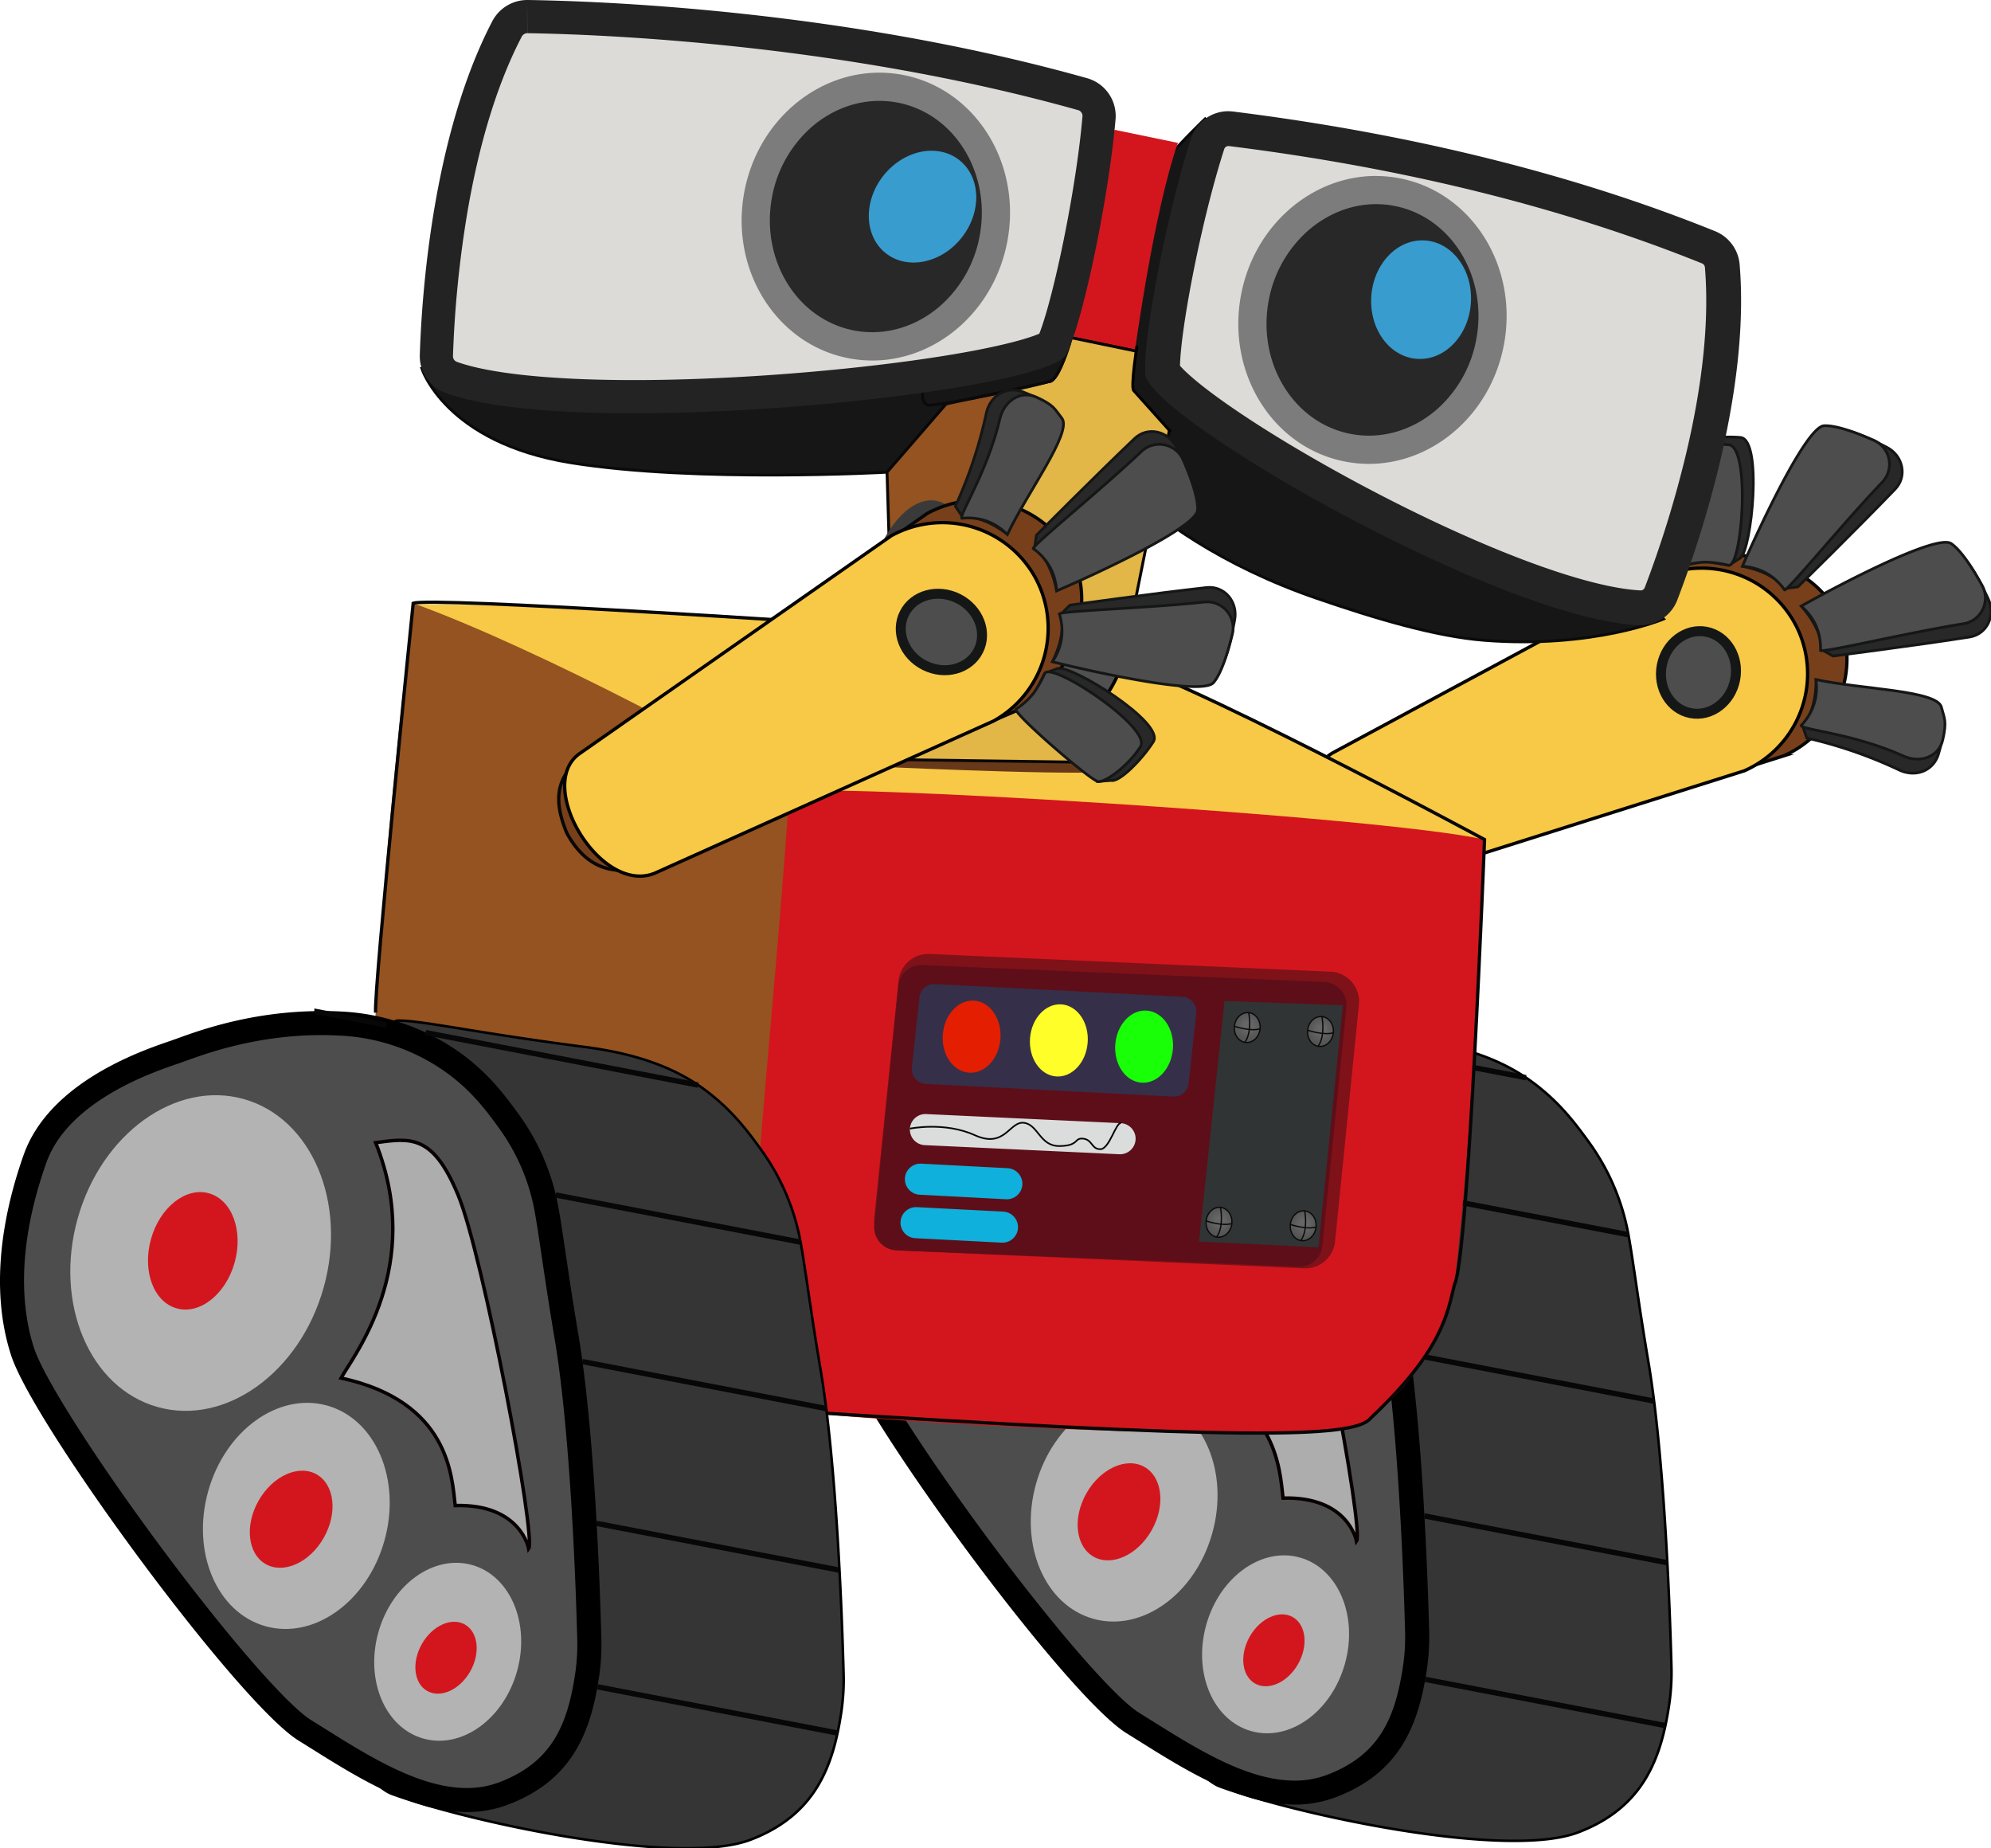 <svg id="Layer_1" data-name="Layer 1" xmlns="http://www.w3.org/2000/svg" xmlns:xlink="http://www.w3.org/1999/xlink" viewBox="0 0 1199.8 1113.59"><defs><style>.cls-1{fill:#353535;stroke-width:1.53px;}.cls-1,.cls-15,.cls-17,.cls-25{stroke:#000;}.cls-1,.cls-15,.cls-17{stroke-linejoin:round;}.cls-10,.cls-11,.cls-2{fill:#4d4d4d;}.cls-3{fill:#b3b3b3;}.cls-4{fill:#d3161d;}.cls-5{fill:#adadad;stroke:#080000;stroke-width:2.09px;}.cls-10,.cls-11,.cls-16,.cls-18,.cls-20,.cls-21,.cls-25,.cls-29,.cls-40,.cls-41,.cls-42,.cls-43,.cls-44,.cls-45,.cls-5,.cls-6,.cls-7,.cls-8,.cls-9{stroke-miterlimit:10;}.cls-21,.cls-25,.cls-29,.cls-41,.cls-45,.cls-6{fill:none;}.cls-18,.cls-20,.cls-29,.cls-45,.cls-6,.cls-7{stroke:#070707;}.cls-6{stroke-width:3.21px;}.cls-7{fill:#77401b;}.cls-29,.cls-7,.cls-8{stroke-width:2px;}.cls-12,.cls-8{fill:#f8c946;}.cls-8{stroke:#020202;}.cls-26,.cls-9{fill:#282828;}.cls-10,.cls-11,.cls-9{stroke:#151616;}.cls-10,.cls-9{stroke-width:1.64px;}.cls-11{stroke-width:6px;}.cls-13{fill:#683919;}.cls-14,.cls-20{fill:#945320;}.cls-15{fill:#515051;stroke-width:2px;}.cls-16,.cls-19{fill:#161616;}.cls-16,.cls-21,.cls-40,.cls-41,.cls-42,.cls-43,.cls-44{stroke:#0a0a0a;}.cls-16,.cls-17,.cls-18,.cls-20,.cls-21,.cls-25{stroke-width:1.73px;}.cls-17{fill:#8e8a8b;}.cls-18{fill:#e2b647;}.cls-22{fill:#dddbd7;}.cls-23{fill:#232323;}.cls-24{fill:#3a3a3a;}.cls-27{fill:#7c7c7c;}.cls-28{fill:#666;}.cls-30{fill:#389cce;}.cls-31{fill:#7f1119;}.cls-32{fill:#5e0e18;}.cls-33{fill:#352f49;}.cls-34{fill:#e41e00;}.cls-35{fill:#fffe28;}.cls-36{fill:#18ff08;}.cls-37{fill:#dbdddd;}.cls-38{fill:#0fb0db;}.cls-39{fill:#303435;}.cls-40,.cls-41,.cls-42,.cls-43,.cls-44{stroke-width:0.78px;}.cls-40{fill:url(#radial-gradient);}.cls-42{fill:url(#radial-gradient-2);}.cls-43{fill:url(#radial-gradient-3);}.cls-44{fill:url(#radial-gradient-4);}</style><radialGradient id="radial-gradient" cx="-3507.76" cy="819.77" r="12.18" gradientTransform="translate(1616.46 4129.67) rotate(90)" gradientUnits="userSpaceOnUse"><stop offset="0.2" stop-color="#666"/><stop offset="0.57" stop-color="#585858"/><stop offset="1" stop-color="#4d4d4d"/></radialGradient><radialGradient id="radial-gradient-2" cx="-3557.06" cy="940.26" r="12.18" gradientTransform="translate(1675.81 4293.91) rotate(90)" xlink:href="#radial-gradient"/><radialGradient id="radial-gradient-3" cx="-3506.37" cy="937.26" r="12.18" gradientTransform="translate(1723.54 4245.32) rotate(90)" xlink:href="#radial-gradient"/><radialGradient id="radial-gradient-4" cx="-3551.9" cy="821.83" r="12.18" gradientTransform="translate(1574.39 4171.44) rotate(90)" xlink:href="#radial-gradient"/></defs><title>bt_robot</title><path class="cls-1" d="M1006,1026a132.49,132.49,0,0,0,1.22-22.17c-.81-31-4-124.86-13.92-183.51-5.85-34.55-8.72-57.87-11.83-75.58a136.87,136.87,0,0,0-24.05-56.69c-8.16-11.23-17.58-23.91-33.82-35.95-21.19-15.7-46.88-22.51-73-25.88-65.17-8.41-99.2-16.29-112.57-15.76-14.37,5-81.15,45.6-97.18,90.87-11.57,32.66-21.26,78.79-7.53,120.94s61.56,239.35,101.88,254.08C782.22,1093.56,907.83,1120.4,951,1104,989.79,1089.28,1001.08,1060.27,1006,1026Z"/><path class="cls-2" d="M780.11,1080c-30.48,0-62-19.69-89.72-37.07l-7.76-4.85c-15.61-9.66-52.17-51.61-93.15-106.86-40-53.92-70.94-102.67-77-121.3-13.35-41-3.31-85.86,7.47-116.29,6-16.94,19.5-31.92,40.12-44.54,17.14-10.48,34.52-16.45,42.87-19.32l1.84-.63,3.61-1.3c13.2-4.77,44.11-15.94,84.17-15.94,3.85,0,7.75.1,11.58.31a126.94,126.94,0,0,1,69.11,24.47c15.82,11.72,24.94,24.29,32.27,34.39a130.26,130.26,0,0,1,22.79,53.68c1.38,7.87,2.74,17,4.31,27.62,1.91,12.85,4.28,28.83,7.51,47.92,9.94,58.7,13.09,154.53,13.82,182.5a125.59,125.59,0,0,1-1.15,20.95c-4.83,33.73-15.24,58.93-50.38,72.26A62.43,62.43,0,0,1,780.11,1080Z"/><path d="M692.55,619.17c3.73,0,7.49.1,11.19.3a119.81,119.81,0,0,1,65.2,23.06c14.92,11.06,23.68,23.13,30.72,32.83a123,123,0,0,1,21.51,50.69c1.37,7.77,2.72,16.87,4.29,27.42,1.91,12.88,4.29,28.91,7.53,48.07,9.86,58.23,13,153.63,13.72,181.48a118.71,118.71,0,0,1-1.08,19.74c-2.6,18.12-6.53,30.7-12.77,40.76-7.2,11.64-18,20.06-33,25.76a54.45,54.45,0,0,1-19.73,3.53c-28.4,0-58.94-19.11-85.88-36q-4-2.49-7.8-4.87c-14.66-9.07-51.28-51.28-91.14-105-38.95-52.52-70.18-101.55-75.94-119.23-7-21.56-11.44-58.43,7.41-111.63,5.43-15.34,17.91-29.06,37.07-40.79,16.47-10.07,33.34-15.86,41.45-18.65l1.86-.64,3.7-1.32c12.84-4.65,42.91-15.52,81.71-15.52m0-14.47c-45.38,0-78.94,13.74-90.16,17.65-14.37,5-73.23,23.65-89.27,68.91-11.57,32.66-21.25,78.79-7.52,120.94s136.72,209.47,173.22,232.07c29.56,18.31,65.68,43,101.29,43a69.5,69.5,0,0,0,24.87-4.47c38.77-14.72,50.06-43.73,55-78a132.61,132.61,0,0,0,1.22-22.17c-.81-31-4-124.86-13.92-183.52-5.85-34.55-8.72-57.87-11.83-75.58a136.75,136.75,0,0,0-24-56.68c-8.15-11.23-17.58-23.92-33.82-36a134.63,134.63,0,0,0-73-25.89q-6.1-.33-12-.32Z"/><ellipse class="cls-3" cx="619.78" cy="750.45" rx="96.34" ry="76.98" transform="translate(-269.69 1145.61) rotate(-74.4)"/><ellipse class="cls-3" cx="677.42" cy="908.83" rx="69.02" ry="55.15" transform="translate(-380.09 1316.92) rotate(-74.4)"/><ellipse class="cls-3" cx="768.66" cy="990.69" rx="54.31" ry="43.4" transform="translate(-392.23 1464.63) rotate(-74.4)"/><ellipse class="cls-4" cx="615.04" cy="749.13" rx="36" ry="26.18" transform="translate(-271.88 1140.07) rotate(-74.4)"/><ellipse class="cls-4" cx="674.33" cy="910.81" rx="31.08" ry="22.6" transform="translate(-450.6 1048.09) rotate(-60.44)"/><ellipse class="cls-4" cx="767.66" cy="994.25" rx="23.02" ry="16.75" transform="translate(-475.88 1171.55) rotate(-60.44)"/><path class="cls-5" d="M817.45,928.6s-4.76-27.12-44.28-26c-2-17.23-3.38-62.7-68.77-76.83C711.73,812.5,755,758.44,725.24,684c21.22-2.83,34.46-5,49.61,31.36S822.18,922.14,817.45,928.6Z"/><line class="cls-6" x1="981.31" y1="743.91" x2="833.75" y2="715.51"/><line class="cls-6" x1="919.58" y1="649.29" x2="755.32" y2="617.66"/><polyline class="cls-6" points="731.9 613.15 688.31 604.76 688.29 604.75"/><line class="cls-6" x1="996.77" y1="844.16" x2="849.78" y2="815.86"/><line class="cls-6" x1="1004.77" y1="941.55" x2="858.34" y2="913.35"/><line class="cls-6" x1="1003.58" y1="1039.67" x2="858.83" y2="1011.81"/><path class="cls-7" d="M1014.39,339.88,827.85,444.1c-32.28,16.76-52,34.12-38,66.25h0c17.09,29.76,34.73,24.78,66.92,14l218.06-68.94a63.93,63.93,0,0,0,32.9-83.93h0C1093.73,339.36,1046.52,325.84,1014.39,339.88Z"/><path class="cls-8" d="M1000.05,347.6l-196,105.5c-32.28,16.77-3.23,91,29,80.25l218.06-68.93A63.92,63.92,0,0,0,1084,380.49h0A63.91,63.91,0,0,0,1000.05,347.6Z"/><path class="cls-9" d="M1075.64,354.6s-5.47-9.31-25.13-13.35c11-25.24,46.27-82,56.81-82.53,7.17-.38,18.82,5.14,29.63,10.74,9.71,5,12.64,17.36,5.07,25.24-22.62,23.56-58.57,58.86-58.57,58.86Z"/><path class="cls-10" d="M1050,341.16c11-25.24,38.64-84.08,49.18-84.64,7.17-.38,19.43,4.12,30,8.77a15.71,15.71,0,0,1,5.07,25.25c-22.62,23.55-56.09,64.45-58.82,64.88C1067.92,345,1058.57,341.85,1050,341.16Z"/><path class="cls-9" d="M1097.73,391.37s1.28-10.73-11.94-25.83c24-13.44,86.43-37.29,95.16-31.37,5.94,4,11.88,15.47,17.11,26.47,4.69,9.87-.44,21.47-11.24,23.17-32.26,5.08-82.24,11.45-82.24,11.45Z"/><path class="cls-10" d="M1085.45,365.16c24-13.43,81.62-43.58,90.35-37.66,5.94,4,13,15,18.6,25.14a15.7,15.7,0,0,1-11.23,23.17c-32.27,5.08-83.65,17.41-86.09,16.09C1097.4,379,1091.85,370.88,1085.45,365.16Z"/><path class="cls-9" d="M1086.2,437.2s8.07-7.19,8.18-27.26c26.91,5.86,72.36,14.31,75,24.53,1.78,7,2.23,7.83-1.15,19.54-3,10.5-13.88,14.56-23.76,9.9a272.27,272.27,0,0,0-55.69-19.25Z"/><path class="cls-10" d="M1094.37,409.44c26.91,5.86,72.93,6.41,75.55,16.63,1.78,7,3.35,8.23.85,19.52-2.36,10.67-13.81,14.41-23.76,9.9-29.67-13.43-60.69-15.72-61.65-18.32C1094.12,427.75,1095.37,418,1094.37,409.44Z"/><path class="cls-9" d="M1021.37,336.76l20.23,3.83s5.9-3.5,7.12-4.38c6.84-4.95,13.53-71.48.08-72.64s-31.57,1.5-33.78,5.69c-.27.52-4.6,5.17-4.6,5.17S1018.52,339.13,1021.37,336.76Z"/><path class="cls-10" d="M1014.25,341.13a44.17,44.17,0,0,1,14.06-2.46,73.41,73.41,0,0,1,13.29,1.92c8.32,1.46,13.54-71.49.08-72.64s-30,3.45-32.21,7.64S1011,343.85,1014.25,341.13Z"/><ellipse class="cls-11" cx="1023.49" cy="405.13" rx="24.97" ry="22.52" transform="translate(432.81 1333.98) rotate(-79.14)"/><path class="cls-12" d="M894.59,505.82s-170-96.17-248-115.38c0,0-211.62-25.82-395.33-26.38C271.76,381.6,451.89,471,477.82,478S823.61,511.27,894.59,505.82Z"/><path class="cls-13" d="M536.81,462.27s-68.58-46.85-75.69-49.73,137.63,2.2,137.63,2.2,66.71,44.24,71.06,49S536.81,462.27,536.81,462.27Z"/><path class="cls-14" d="M249,363.47S211.51,664.9,228.9,743c21.27,20.67,172.4,101.85,222.27,105.22,7.95-34.31,36.45-344.62,24.42-370.8C458,461.66,323.51,390.19,249,363.47Z"/><path class="cls-4" d="M894.59,505.82s-4.81,155-18.13,268.13c-5.13,43.58-50.08,83.21-57.28,84.37-17,13.58-384.11-2.83-404.89-19,0,0,35.94-29.39,39.6-89.71,4.56-75.36,15.78-181,21.7-272.19C489.69,471.28,829.5,491.47,894.59,505.82Z"/><path class="cls-15" d="M564.49,301.77l-23.19,112,97.89,21.31c16.4,3.39,34.91-18.91,41.31-49.84s-1.72-58.75-18.12-62.15c-5.52-1.14-11.27.63-16.74,4.65Z"/><path class="cls-16" d="M1002.52,372.94s-42.25,18-108.17,12.83c-29.3-2.29-66-13.25-101.06-25.35C679.24,321.08,639.7,249.3,639.7,249.3s24.46-79.07,31.59-105.83,54.93-71.83,54.93-71.83Z"/><path class="cls-16" d="M254.2,222s14.08,44.57,89.68,56.77,190.65,5.73,190.65,5.73l87.16-76.88Z"/><path class="cls-4" d="M709.83,86.1l-38.19-7.9-25,125.5,37.28,7.72S695.29,127.33,709.83,86.1Z"/><polygon class="cls-17" points="683.88 211.42 652.48 239.66 625.86 234.15 646.6 203.7 683.88 211.42"/><polygon class="cls-18" points="713.03 217.45 610.88 196.3 580.12 377.66 677.44 395.46 713.03 217.45"/><path class="cls-19" d="M684,210.32l-1.77,22.11a3.81,3.81,0,0,0,.95,2.87l22.26,24.82a3.77,3.77,0,0,0,6.35-1.22l2.12-5.82a3.75,3.75,0,0,0-.39-3.35L690.87,208.6A3.77,3.77,0,0,0,684,210.32Z"/><polygon class="cls-20" points="534.53 284.48 535.82 327.1 580.12 377.66 610.88 196.3 534.53 284.48"/><path class="cls-16" d="M644.67,206.56s-6,20.37-11,22.75-66.91,15.22-73.87,14.74-2.42-15.8-2.42-15.8Z"/><path class="cls-21" d="M644.67,206.56s-7.3,24.59-12.94,23.42c-7.42,1.92-62.1,13.48-62.1,13.48"/><path class="cls-22" d="M381.91,239c-51.1,0-89.16-4-110-11.64A13.58,13.58,0,0,1,263,214.06a665.67,665.67,0,0,1,8.59-86.59c7.44-44,18.84-81,33.9-109.94A13.81,13.81,0,0,1,317.7,10h.2c41.66.62,188.9,5.82,334.5,46.73A13.65,13.65,0,0,1,662.27,71c-3.91,45.23-18.49,116.13-28.12,137.11-4.59,3.56-28.45,11.87-89.8,19.92C492.43,234.88,431.71,239,381.91,239Z"/><path class="cls-23" d="M317.7,0l.05,20c41.36.62,187.51,5.78,331.94,46.36a3.63,3.63,0,0,1,2.62,3.81c-3.88,44.88-17.51,109.14-26,130.86-7.56,3.34-32.34,10.67-87.77,17.7C487.41,225.22,430.32,229,381.91,229c-49.23,0-87.1-3.92-106.63-11a3.59,3.59,0,0,1-2.31-3.53,657.37,657.37,0,0,1,8.46-85.25c7.26-43,18.33-79,32.9-107A3.88,3.88,0,0,1,317.7,20V0m0,0a23.83,23.83,0,0,0-21.1,12.91c-36,69.13-42.48,165-43.62,200.83a23.62,23.62,0,0,0,15.45,23c24,8.74,66,12.25,113.48,12.25,111.5,0,253-19.35,260.86-35.64,10.46-21.62,25.56-96.2,29.47-141.41A23.64,23.64,0,0,0,655.1,47.11C509.23,6.12,363.14.67,318.05,0Z"/><polygon class="cls-18" points="663.99 422.52 651.83 459.21 540.98 457.69 563.92 403.73 663.99 422.52"/><polygon class="cls-20" points="521.03 369.62 474.41 414.02 540.98 457.69 563.92 403.73 521.03 369.62"/><ellipse class="cls-24" cx="552.89" cy="357.76" rx="57.18" ry="30.35" transform="translate(90.47 826.64) rotate(-78.3)"/><path class="cls-25" d="M685.17,208.44s-3.95,24.72-2,26.86l22.26,24.82"/><path class="cls-22" d="M988.76,366.24h-.63c-34.91-1.68-98.79-25.53-170.88-63.79-75.49-40.06-112.77-70.51-116.66-78.53-.79-22.48,13.49-94.86,27.15-137.29a13.08,13.08,0,0,1,12.48-9.11,12.74,12.74,0,0,1,1.63.1C848,90.81,944.78,114.84,1029.64,149a13.28,13.28,0,0,1,8.24,11.34c2.68,32.42-1.13,70.88-11.33,114.32a666.37,666.37,0,0,1-25.59,83.1,13.19,13.19,0,0,1-12.2,8.46Z"/><path class="cls-23" d="M740.22,88a1.83,1.83,0,0,1,.33,0c105.21,13.09,201.15,36.89,285.17,70.73a2.82,2.82,0,0,1,1.69,2.46c2.6,31.33-1.13,68.69-11.08,111.06A654.3,654.3,0,0,1,991.15,354a2.61,2.61,0,0,1-2.39,1.72h-.12c-16.58-.8-41.17-7.24-71.12-18.62-27.46-10.43-58.86-24.8-90.8-41.55-29.31-15.37-57.63-32-79.74-46.89-23.93-16.08-32.92-24.9-35.91-28.29.52-23.08,12.85-87.65,26.66-130.55A2.65,2.65,0,0,1,740.22,88m0-21a23.66,23.66,0,0,0-22.48,16.4c-13.91,43.2-28.87,117.8-27.6,141.79C691.49,251,902.26,372.6,987.63,376.72l1.13,0a23.61,23.61,0,0,0,22-15.21c12.84-33.49,44-124.36,37.58-202a23.8,23.8,0,0,0-14.78-20.21c-41.83-16.85-140-53.38-290.42-72.09a24,24,0,0,0-2.92-.18Z"/><path class="cls-26" d="M525.7,208.71a67.71,67.71,0,0,1-12.37-1.15c-18.82-3.54-35.05-14.8-45.72-31.72-10.79-17.13-14.59-38-10.7-58.66,7.06-37.61,37.76-64.9,73-64.9a67.69,67.69,0,0,1,12.36,1.15C561.09,57,577.32,68.23,588,85.15c10.79,17.12,14.59,37.95,10.71,58.65-7.06,37.61-37.77,64.91-73,64.91Z"/><path class="cls-27" d="M529.91,60.78a58.48,58.48,0,0,1,10.79,1c34.49,6.47,56.76,42.56,49.64,80.45a74,74,0,0,1-23.66,42c-11.75,10.27-26.31,15.92-41,15.92a58.67,58.67,0,0,1-10.8-1c-34.48-6.47-56.75-42.56-49.64-80.45a74,74,0,0,1,23.66-42c11.75-10.27,26.31-15.92,41-15.92m0-17c-38.56,0-73.44,29.69-81.36,71.83-8.85,47.18,19.45,92.08,63.21,100.3a75.21,75.21,0,0,0,13.94,1.3c38.55,0,73.44-29.7,81.35-71.84,8.86-47.17-19.44-92.07-63.21-100.29a75.18,75.18,0,0,0-13.93-1.3Z"/><path class="cls-26" d="M825,271a66.86,66.86,0,0,1-12.37-1.16c-39.09-7.34-64.4-47.88-56.42-90.37,7.06-37.61,37.76-64.91,73-64.91a66.83,66.83,0,0,1,12.36,1.16C880.64,123,906,163.58,898,206.07,890.91,243.68,860.21,271,825,271Z"/><path class="cls-27" d="M829.18,123a58.59,58.59,0,0,1,10.8,1c34.49,6.48,56.76,42.57,49.64,80.45A74,74,0,0,1,866,246.56c-11.75,10.26-26.31,15.92-41,15.92a58.59,58.59,0,0,1-10.8-1C779.69,255,757.43,218.9,764.54,181A74,74,0,0,1,788.2,139C800,128.7,814.51,123,829.18,123m0-17c-38.55,0-73.44,29.7-81.35,71.84C739,225.05,767.27,270,811,278.18a76.07,76.07,0,0,0,13.94,1.3c38.55,0,73.44-29.7,81.35-71.84,8.86-47.17-19.44-92.08-63.21-100.3a76.07,76.07,0,0,0-13.94-1.3Z"/><ellipse class="cls-28" cx="550.06" cy="360.38" rx="28.54" ry="13.19" transform="matrix(0.18, -0.98, 0.98, 0.18, 94.36, 834.48)"/><path class="cls-29" d="M661.75,394.33C706.1,404,894.59,505.82,894.59,505.82S884.91,758.74,876.46,774c-4.37,18.17-7.77,40.08-50.56,80.5-9.62,12.09-77.81,13.12-354-4.65"/><path class="cls-29" d="M504.37,375.81S259.53,359.5,249,363.47c0,0-23.93,234-22.63,246.65"/><ellipse class="cls-30" cx="856.32" cy="180.53" rx="35.75" ry="30.08" transform="translate(618.45 1022.73) rotate(-86.13)"/><ellipse class="cls-30" cx="555.91" cy="124.48" rx="35.75" ry="30.08" transform="translate(113.45 483.31) rotate(-51.66)"/><path class="cls-7" d="M613.53,427.75,417.26,512.22c-33,15.4-58.73,20.46-75.66-10.24h0c-13.2-31.68,1.49-42.63,29.65-61.6l187.48-131a63.93,63.93,0,0,1,86.6,25h0C662.27,365.14,644.23,410.82,613.53,427.75Z"/><path class="cls-8" d="M598.67,434.43l-203,91.18c-33,15.4-74.17-52.88-46-71.85l187.49-131a63.93,63.93,0,0,1,86.6,25h0A63.93,63.93,0,0,1,598.67,434.43Z"/><path class="cls-9" d="M639.15,370.2s4.06,10-4.72,28.07c26.73,6.63,93.2,13.22,100.07,5.21,4.67-5.45,7.38-18.06,9.53-30.05C746,362.68,738,352.84,727.1,354c-32.47,3.59-82.36,10.6-82.36,10.6Z"/><path class="cls-10" d="M634.21,398.72c26.73,6.63,90.22,20.56,97.08,12.54,4.67-5.45,8.57-17.92,11.32-29.14a15.7,15.7,0,0,0-16.93-19.4c-32.47,3.6-85.29,5.23-87.29,7.14C642.08,382.18,638.87,391.51,634.21,398.72Z"/><path class="cls-9" d="M623.45,330.29s9.28,5.52,13.21,25.21c25.3-10.89,82.22-45.84,82.84-56.37.42-7.17-5-18.85-10.58-29.7-5-9.73-17.29-12.72-25.21-5.2-23.68,22.5-59.18,58.26-59.18,58.26Z"/><path class="cls-10" d="M636.76,356c25.29-10.88,84.28-38.19,84.9-48.72.42-7.17-4-19.46-8.62-30.06a15.68,15.68,0,0,0-25.21-5.2c-23.68,22.49-64.76,55.74-65.2,58.47C633,338.06,636.11,347.43,636.76,356Z"/><path class="cls-9" d="M580.08,311.52s10.61-2,26.6,10.12c11.74-24.91,32.72-66.11,26.2-74.41-4.43-5.65-4.85-6.53-16.19-11-10.17-4-20,2.13-22.33,12.81A272.51,272.51,0,0,1,575.72,305Z"/><path class="cls-10" d="M607.07,322c11.74-24.92,39.34-61.75,32.82-70-4.43-5.65-4.49-7.67-15-12.56-9.9-4.63-19.84,2.17-22.33,12.81-7.41,31.71-24.49,57.71-23,60C592.4,311,600.92,316,607.07,322Z"/><path class="cls-9" d="M620.26,424.12l9.28-18.38s6.37-2.55,7.81-3c8.09-2.41,64.93,32.8,57.65,44.17s-20.4,24.13-25.07,23.33c-.59-.1-6.91.5-6.91.5S616.64,424.93,620.26,424.12Z"/><path class="cls-10" d="M612.45,427.09A43.84,43.84,0,0,0,623,417.45a74.5,74.5,0,0,0,6.58-11.71c3.9-7.49,64.94,32.8,57.66,44.17s-21,21.7-25.68,20.9S608.31,428,612.45,427.09Z"/><ellipse class="cls-11" cx="567.32" cy="380.79" rx="22.52" ry="24.97" transform="translate(-27.56 716.91) rotate(-63.34)"/><path class="cls-31" d="M560.18,574.76l241.63,10.67a18,18,0,0,1,17.11,19.79L804.52,748a18,18,0,0,1-18.7,16.18l-241.9-10.67a18,18,0,0,1-17.12-19.82L541.48,590.9A18,18,0,0,1,560.18,574.76Z"/><path class="cls-32" d="M555.83,581.46,798,591.65A14,14,0,0,1,811.36,607L796.88,750.6a14,14,0,0,1-14.5,12.58L540.2,753.34A14,14,0,0,1,526.84,738l14.47-143.9A14,14,0,0,1,555.83,581.46Z"/><path class="cls-33" d="M706.81,660.69l-148.94-7.63a9,9,0,0,1-8.43-9.53l4.59-42.2a9,9,0,0,1,9.53-8.43l148.94,7.63a9,9,0,0,1,8.43,9.53l-4.59,42.2A9,9,0,0,1,706.81,660.69Z"/><ellipse class="cls-34" cx="585.48" cy="624.57" rx="21.77" ry="17.42" transform="translate(-81.86 1160.78) rotate(-85.63)"/><ellipse class="cls-35" cx="638.05" cy="626.83" rx="21.77" ry="17.42" transform="translate(-35.55 1215.28) rotate(-85.63)"/><ellipse class="cls-36" cx="689.42" cy="630.57" rx="21.77" ry="17.42" transform="translate(8.18 1269.96) rotate(-85.63)"/><path class="cls-37" d="M674.37,695.42l-117.3-5.49a9.39,9.39,0,0,1-8.75-9.94h0a9.4,9.4,0,0,1,9.94-8.76l117.31,5.49a9.39,9.39,0,0,1,8.75,9.94h0A9.41,9.41,0,0,1,674.37,695.42Z"/><path class="cls-38" d="M603.5,748.69,551.42,746a9.39,9.39,0,0,1-8.75-9.94h0a9.39,9.39,0,0,1,9.94-8.75L604.7,730a9.41,9.41,0,0,1,8.75,10h0A9.4,9.4,0,0,1,603.5,748.69Z"/><path class="cls-38" d="M606.14,722.54l-52.08-2.74a9.39,9.39,0,0,1-8.75-9.94h0a9.39,9.39,0,0,1,9.94-8.75l52.08,2.73a9.4,9.4,0,0,1,8.75,9.95h0A9.38,9.38,0,0,1,606.14,722.54Z"/><polygon class="cls-39" points="737.91 603.09 809.23 605.67 794.52 751.51 722.55 748.03 737.91 603.09"/><ellipse class="cls-40" cx="795.71" cy="621.47" rx="9.02" ry="7.79" transform="translate(97.54 1350.8) rotate(-84.24)"/><path class="cls-41" d="M796.61,612.5s2.31,11.43-2.3,17.89"/><path class="cls-41" d="M788,620.69s9.71,3.32,15.49,1.56"/><ellipse class="cls-42" cx="734.57" cy="736.4" rx="9.02" ry="7.79" transform="translate(-71.83 1393.37) rotate(-84.24)"/><path class="cls-41" d="M735.47,727.43s2.31,11.43-2.31,17.9"/><path class="cls-41" d="M726.82,735.62s9.7,3.32,15.49,1.56"/><ellipse class="cls-43" cx="785.3" cy="738.5" rx="9.02" ry="7.79" transform="translate(-28.27 1445.74) rotate(-84.24)"/><path class="cls-41" d="M786.21,729.53s2.3,11.43-2.31,17.9"/><path class="cls-41" d="M777.56,737.72s9.7,3.32,15.49,1.57"/><ellipse class="cls-44" cx="751.58" cy="619.09" rx="9.02" ry="7.79" transform="translate(60.2 1304.76) rotate(-84.24)"/><path class="cls-41" d="M752.48,610.12s2.31,11.43-2.3,17.89"/><path class="cls-41" d="M743.83,618.31s9.71,3.32,15.5,1.56"/><path class="cls-45" d="M548.32,680s20.82-4.34,39.1,3.94,20.85-8.55,29.59-7.45,9.49,14.15,21.51,14,8.56-5.06,14.21-4.46,5,6.5,10.45,6.34,9.31-16.44,12.39-15.69"/><path class="cls-1" d="M507.12,1030.48a131.38,131.38,0,0,0,1.23-22.16c-.81-31-4-124.87-13.92-183.52-5.85-34.55-8.72-57.87-11.83-75.58a136.71,136.71,0,0,0-24.06-56.68c-8.15-11.23-17.58-23.92-33.81-35.95-21.19-15.7-46.89-22.52-73-25.89-65.18-8.41-99.2-16.28-112.57-15.76-14.37,5-81.15,45.61-97.18,90.87-11.57,32.66-21.26,78.79-7.53,120.94S196,1066.1,236.29,1080.84c47.06,17.2,172.68,44,215.87,27.64C490.93,1093.76,502.22,1064.75,507.12,1030.48Z"/><path class="cls-2" d="M281.25,1084.52c-30.48,0-61.95-19.69-89.72-37.07q-3.94-2.48-7.77-4.84c-15.6-9.67-52.16-51.62-93.14-106.87-40-53.92-70.94-102.66-77-121.3-13.35-41-3.31-85.86,7.47-116.28,6-16.95,19.5-31.93,40.12-44.55,17.14-10.48,34.52-16.45,42.87-19.32l1.83-.63,3.62-1.29c13.2-4.78,44.1-16,84.17-16,3.85,0,7.75.1,11.58.31a126.94,126.94,0,0,1,69.11,24.47c15.82,11.72,24.94,24.29,32.27,34.39a130.24,130.24,0,0,1,22.79,53.69c1.38,7.86,2.74,17,4.31,27.61,1.91,12.85,4.28,28.84,7.51,47.92,9.94,58.7,13.09,154.53,13.82,182.5a125.59,125.59,0,0,1-1.15,21c-4.83,33.73-15.25,58.93-50.38,72.27A62.65,62.65,0,0,1,281.25,1084.52Z"/><path d="M193.69,623.65c3.72,0,7.49.1,11.19.3A119.75,119.75,0,0,1,270.07,647c14.93,11.06,23.69,23.13,30.73,32.83a123,123,0,0,1,21.51,50.69c1.37,7.77,2.72,16.88,4.28,27.42,1.92,12.88,4.29,28.91,7.54,48.07,9.86,58.23,13,153.63,13.72,181.48a118.71,118.71,0,0,1-1.08,19.74c-2.6,18.13-6.54,30.7-12.77,40.76-7.2,11.64-18,20.06-33,25.76a54.49,54.49,0,0,1-19.73,3.53c-28.41,0-58.94-19.11-85.88-36q-4-2.49-7.8-4.86c-14.66-9.08-51.29-51.29-91.14-105-39-52.52-70.18-101.55-75.94-119.23-7-21.56-11.44-58.43,7.41-111.63,5.43-15.34,17.9-29.06,37.07-40.79,16.47-10.07,33.34-15.86,41.45-18.65l1.86-.64c1-.36,2.28-.81,3.7-1.32,12.84-4.64,42.91-15.52,81.71-15.52m0-14.47c-45.38,0-78.94,13.75-90.16,17.65-14.37,5-73.23,23.65-89.27,68.91C2.69,728.4-7,774.53,6.73,816.68S143.46,1026.15,180,1048.75c29.56,18.31,65.68,43,101.29,43a69.5,69.5,0,0,0,24.87-4.47c38.77-14.72,50.06-43.73,55-78a132.55,132.55,0,0,0,1.22-22.17c-.81-31-4-124.86-13.92-183.52-5.85-34.54-8.72-57.87-11.83-75.57a136.87,136.87,0,0,0-24.05-56.69c-8.16-11.23-17.59-23.92-33.82-36a134.74,134.74,0,0,0-73-25.89q-6.1-.32-12-.32Z"/><ellipse class="cls-3" cx="120.92" cy="754.93" rx="96.34" ry="76.98" transform="translate(-638.72 668.4) rotate(-74.4)"/><ellipse class="cls-3" cx="178.56" cy="913.31" rx="69.02" ry="55.15" transform="translate(-749.12 839.7) rotate(-74.4)"/><ellipse class="cls-3" cx="269.79" cy="995.17" rx="54.31" ry="43.4" transform="translate(-761.27 987.42) rotate(-74.4)"/><ellipse class="cls-4" cx="116.18" cy="753.61" rx="36" ry="26.18" transform="translate(-640.91 662.86) rotate(-74.4)"/><ellipse class="cls-4" cx="175.47" cy="915.3" rx="31.08" ry="22.6" transform="translate(-707.27 616.42) rotate(-60.44)"/><ellipse class="cls-4" cx="268.8" cy="998.73" rx="23.02" ry="16.75" transform="translate(-732.56 739.88) rotate(-60.44)"/><path class="cls-5" d="M318.59,933.09s-4.76-27.13-44.28-26c-2-17.23-3.38-62.7-68.78-76.83,7.33-13.28,50.64-67.34,20.84-141.82,21.22-2.83,34.47-5,49.62,31.37S323.32,926.62,318.59,933.09Z"/><line class="cls-6" x1="482.45" y1="748.39" x2="334.89" y2="719.99"/><line class="cls-6" x1="420.72" y1="653.77" x2="256.46" y2="622.14"/><polyline class="cls-6" points="233.04 617.63 189.45 609.24 189.43 609.24"/><line class="cls-6" x1="497.9" y1="848.65" x2="350.92" y2="820.34"/><line class="cls-6" x1="505.9" y1="946.03" x2="359.47" y2="917.83"/><line class="cls-6" x1="504.72" y1="1044.15" x2="359.97" y2="1016.29"/></svg>